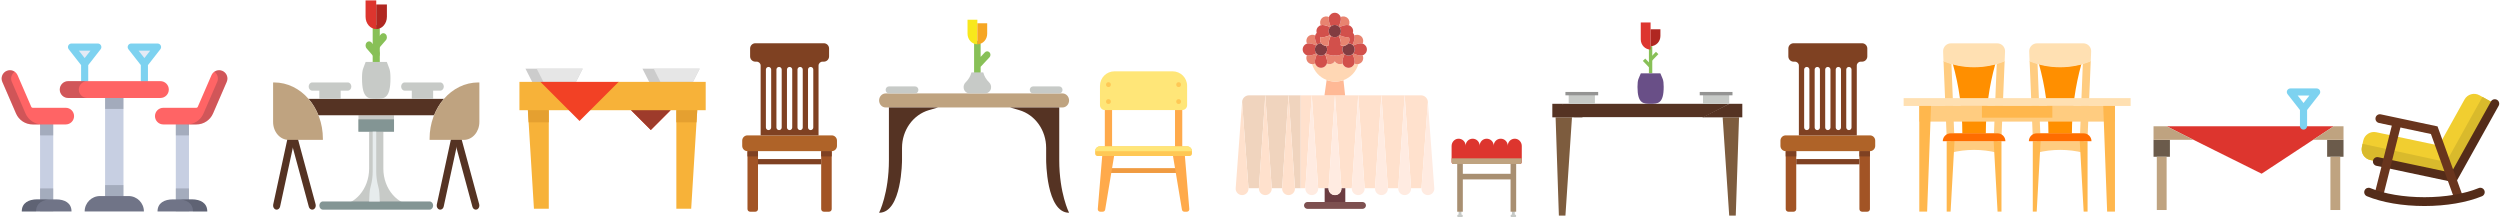 <?xml version="1.0" encoding="UTF-8"?>
<svg width="1484px" height="129px" viewBox="0 0 1484 129" version="1.1" xmlns="http://www.w3.org/2000/svg" xmlns:xlink="http://www.w3.org/1999/xlink">
    <!-- Generator: Sketch 41.2 (35397) - http://www.bohemiancoding.com/sketch -->
    <title>Group 12</title>
    <desc>Created with Sketch.</desc>
    <defs></defs>
    <g id="Page-1" stroke="none" stroke-width="1" fill="none" fill-rule="evenodd">
        <g id="Group-12">
            <g id="bar" transform="translate(0.965, 25.667)">
                <g id="Layer_1">
                    <rect id="Rectangle-path" fill="#C7CFE2" x="22.819" y="43.658" width="7.82" height="53.361"></rect>
                    <g id="Group" transform="translate(22.775, 43.455)" fill="#171D26" opacity="0.2">
                        <rect id="Rectangle-path" x="0.045" y="42.732" width="7.82" height="13.654"></rect>
                        <rect id="Rectangle-path" x="0.045" y="0.202" width="7.82" height="11.04"></rect>
                    </g>
                    <path d="M38.063,48.202 L18.432,48.202 C14.134,48.202 10.254,45.654 8.546,41.71 L0.408,22.915 C-0.676,20.41 0.475,17.502 2.979,16.417 C5.484,15.332 8.392,16.484 9.476,18.988 L17.615,37.784 C17.756,38.109 18.077,38.32 18.432,38.32 L38.062,38.32 C40.791,38.32 43.003,40.532 43.003,43.261 C43.003,45.99 40.791,48.202 38.063,48.202 Z" id="Shape" fill="#FF6465"></path>
                    <path d="M14.193,41.711 L6.055,22.915 C5.105,20.72 5.872,18.215 7.761,16.899 C6.404,15.957 4.607,15.712 2.979,16.418 C0.475,17.502 -0.676,20.411 0.408,22.915 L8.547,41.711 C10.254,45.654 14.135,48.203 18.432,48.203 L24.079,48.203 C19.782,48.202 15.901,45.654 14.193,41.711 Z" id="Shape" fill="#171D26" opacity="0.2"></path>
                    <g id="Group" transform="translate(41.361, 2.094)" fill="#E4EAF5">
                        <polygon id="Shape" points="15.731 0.181 7.93 10.155 0.128 0.181"></polygon>
                        <polygon id="Shape" points="35.579 0.181 43.38 10.155 51.181 0.181"></polygon>
                    </g>
                    <rect id="Rectangle-path" fill="#C7CFE2" x="103.393" y="43.658" width="7.82" height="53.361"></rect>
                    <g id="Group" transform="translate(103.141, 43.455)" fill="#171D26" opacity="0.2">
                        <rect id="Rectangle-path" x="0.251" y="42.732" width="7.82" height="13.654"></rect>
                        <rect id="Rectangle-path" x="0.251" y="0.202" width="7.82" height="11.04"></rect>
                    </g>
                    <path d="M95.969,48.202 L115.599,48.202 C119.897,48.202 123.777,45.654 125.485,41.71 L133.624,22.915 C134.708,20.41 133.557,17.502 131.053,16.417 C128.548,15.332 125.64,16.484 124.555,18.988 L116.417,37.784 C116.276,38.109 115.955,38.32 115.6,38.32 L95.97,38.32 C93.241,38.32 91.029,40.532 91.029,43.261 C91.028,45.99 93.24,48.202 95.969,48.202 Z" id="Shape" fill="#FF6465"></path>
                    <g id="Group" transform="translate(39.267, 0)" fill="#7DD2F0">
                        <path d="M17.825,0.158 L2.222,0.158 C1.413,0.158 0.674,0.62 0.319,1.348 C-0.036,2.076 0.055,2.942 0.554,3.58 L7.906,12.979 L7.906,22.498 C7.906,23.668 8.854,24.616 10.024,24.616 C11.193,24.616 12.141,23.668 12.141,22.498 L12.141,12.98 L19.493,3.58 C19.992,2.942 20.083,2.075 19.729,1.348 C19.374,0.62 18.635,0.158 17.825,0.158 Z M10.024,8.813 L6.567,4.393 L13.48,4.393 L10.024,8.813 Z" id="Shape"></path>
                        <path d="M55.179,1.348 C54.824,0.62 54.085,0.158 53.275,0.158 L37.673,0.158 C36.863,0.158 36.124,0.62 35.769,1.348 C35.414,2.076 35.506,2.942 36.005,3.58 L43.357,12.98 L43.357,22.498 C43.357,23.668 44.305,24.616 45.474,24.616 C46.644,24.616 47.592,23.668 47.592,22.498 L47.592,12.979 L54.943,3.58 C55.442,2.942 55.534,2.075 55.179,1.348 Z M45.474,8.813 L42.017,4.393 L48.931,4.393 L45.474,8.813 Z" id="Shape"></path>
                    </g>
                    <rect id="Rectangle-path" fill="#C7CFE2" x="61.416" y="27.496" width="10.915" height="67.348"></rect>
                    <rect id="Rectangle-path" fill="#171D26" opacity="0.2" x="61.416" y="27.496" width="10.915" height="11.492"></rect>
                    <path d="M94.245,22.498 L39.505,22.498 C36.745,22.498 34.507,24.736 34.507,27.496 C34.507,30.256 36.745,32.493 39.505,32.493 L94.245,32.493 C97.005,32.493 99.242,30.256 99.242,27.496 C99.242,24.736 97.005,22.498 94.245,22.498 Z" id="Shape" fill="#FF6465"></path>
                    <g id="Group" transform="translate(34.293, 22.251)" fill="#171D26" opacity="0.2">
                        <path d="M11.508,5.245 C11.508,2.485 13.746,0.247 16.505,0.247 L5.212,0.247 C2.452,0.247 0.214,2.484 0.214,5.245 C0.214,8.005 2.452,10.242 5.212,10.242 L16.505,10.242 C13.746,10.242 11.508,8.004 11.508,5.245 Z" id="Shape"></path>
                        <rect id="Rectangle-path" x="27.123" y="61.96" width="10.915" height="10.634"></rect>
                    </g>
                    <g id="Group" transform="translate(11.78, 92.67)" fill="#707487">
                        <path d="M89.9,0.011 L101.146,0.011 C106.192,0.011 110.284,2.126 110.284,7.173 L80.763,7.173 C80.762,2.126 84.853,0.011 89.9,0.011 Z" id="Shape"></path>
                        <path d="M20.572,0.011 L9.326,0.011 C4.28,0.011 0.188,2.126 0.188,7.173 L29.709,7.173 C29.709,2.126 25.618,0.011 20.572,0.011 Z" id="Shape"></path>
                    </g>
                    <g id="Group" transform="translate(11.78, 15.969)" fill="#171D26" opacity="0.2">
                        <path d="M17.796,76.713 L9.326,76.713 C4.279,76.713 0.188,78.827 0.188,83.874 L8.659,83.874 C8.659,78.827 12.75,76.713 17.796,76.713 Z" id="Shape"></path>
                        <path d="M108.058,25.742 L116.197,6.947 C117.147,4.752 116.38,2.247 114.49,0.931 C115.848,-0.012 117.644,-0.256 119.273,0.449 C121.777,1.533 122.928,4.442 121.843,6.947 L113.705,25.742 C111.997,29.686 108.117,32.234 103.819,32.234 L98.173,32.234 C102.47,32.234 106.351,29.686 108.058,25.742 Z" id="Shape"></path>
                        <path d="M92.675,76.713 L101.146,76.713 C106.192,76.713 110.283,78.827 110.283,83.874 L101.813,83.874 C101.813,78.827 97.722,76.713 92.675,76.713 Z" id="Shape"></path>
                    </g>
                    <path d="M75.321,90.705 L58.428,90.705 C53.382,90.705 49.29,94.796 49.29,99.843 L84.458,99.843 C84.459,94.796 80.368,90.705 75.321,90.705 Z" id="Shape" fill="#707487"></path>
                </g>
            </g>
            <g id="chair" transform="translate(440.577, 25.667)">
                <g id="Capa_1">
                    <g id="Group">
                        <path d="M56.25,57.812 C56.25,56.094 54.844,54.688 53.125,54.688 L3.125,54.688 C1.406,54.688 0,56.094 0,57.812 L0,60.938 C0,62.656 1.406,64.062 3.125,64.062 L53.125,64.062 C54.844,64.062 56.25,62.656 56.25,60.938 L56.25,57.812 Z" id="Shape" fill="#AF6328"></path>
                        <path d="M46.875,98.438 C46.875,99.297 47.578,100 48.438,100 L51.562,100 C52.422,100 53.125,99.297 53.125,98.438 L53.125,64.062 L46.875,64.062 L46.875,98.438 Z" id="Shape" fill="#A25425"></path>
                        <path d="M3.125,98.438 C3.125,99.297 3.828,100 4.688,100 L7.812,100 C8.672,100 9.375,99.297 9.375,98.438 L9.375,64.062 L3.125,64.062 L3.125,98.438 Z" id="Shape" fill="#A25425"></path>
                        <rect id="Rectangle-path" fill="#7F4122" x="46.875" y="64.062" width="6.25" height="3.125"></rect>
                        <rect id="Rectangle-path" fill="#7F4122" x="3.125" y="64.062" width="6.25" height="3.125"></rect>
                        <rect id="Rectangle-path" fill="#7F4122" x="9.375" y="68.75" width="37.5" height="3.125"></rect>
                        <path d="M48.438,0 L7.812,0 C6.087,0 4.688,1.399 4.688,3.125 L4.688,7.812 C4.688,9.538 6.087,10.938 7.812,10.938 L8.594,10.938 C9.888,10.938 10.938,11.987 10.938,13.281 L10.938,53.125 L10.938,54.688 L14.062,54.688 L17.188,54.688 L20.312,54.688 L23.438,54.688 L26.562,54.688 L29.688,54.688 L32.812,54.688 L35.938,54.688 L39.062,54.688 L42.188,54.688 L43.75,54.688 L45.312,54.688 L45.312,13.281 C45.312,11.987 46.362,10.938 47.656,10.938 L48.438,10.938 C50.163,10.938 51.562,9.538 51.562,7.812 L51.562,3.125 C51.562,1.399 50.163,0 48.438,0 Z M40.625,51.562 C39.762,51.562 39.062,50.863 39.062,50 L39.062,15.625 C39.062,14.762 39.762,14.062 40.625,14.062 C41.488,14.062 42.188,14.762 42.188,15.625 L42.188,50 C42.188,50.863 41.488,51.562 40.625,51.562 Z M34.375,51.562 C33.512,51.562 32.812,50.863 32.812,50 L32.812,15.625 C32.812,14.762 33.512,14.062 34.375,14.062 C35.238,14.062 35.938,14.762 35.938,15.625 L35.938,50 C35.938,50.863 35.238,51.562 34.375,51.562 Z M28.125,51.562 C27.262,51.562 26.562,50.863 26.562,50 L26.562,15.625 C26.562,14.762 27.262,14.062 28.125,14.062 C28.988,14.062 29.688,14.762 29.688,15.625 L29.688,50 C29.688,50.863 28.988,51.562 28.125,51.562 Z M21.875,51.562 C21.012,51.562 20.312,50.863 20.312,50 L20.312,15.625 C20.312,14.762 21.012,14.062 21.875,14.062 C22.738,14.062 23.438,14.762 23.438,15.625 L23.438,50 C23.438,50.863 22.738,51.562 21.875,51.562 Z M15.625,51.562 C14.762,51.562 14.062,50.863 14.062,50 L14.062,15.625 C14.062,14.762 14.762,14.062 15.625,14.062 C16.488,14.062 17.188,14.762 17.188,15.625 L17.188,50 C17.188,50.863 16.488,51.562 15.625,51.562 Z" id="Shape" fill="#7F4122"></path>
                    </g>
                </g>
            </g>
            <g id="chair" transform="translate(1056.875, 25.667)">
                <g id="Capa_1">
                    <g id="Group">
                        <path d="M56.25,57.812 C56.25,56.094 54.844,54.688 53.125,54.688 L3.125,54.688 C1.406,54.688 0,56.094 0,57.812 L0,60.938 C0,62.656 1.406,64.062 3.125,64.062 L53.125,64.062 C54.844,64.062 56.25,62.656 56.25,60.938 L56.25,57.812 Z" id="Shape" fill="#AF6328"></path>
                        <path d="M46.875,98.438 C46.875,99.297 47.578,100 48.438,100 L51.562,100 C52.422,100 53.125,99.297 53.125,98.438 L53.125,64.062 L46.875,64.062 L46.875,98.438 Z" id="Shape" fill="#A25425"></path>
                        <path d="M3.125,98.438 C3.125,99.297 3.828,100 4.688,100 L7.812,100 C8.672,100 9.375,99.297 9.375,98.438 L9.375,64.062 L3.125,64.062 L3.125,98.438 Z" id="Shape" fill="#A25425"></path>
                        <rect id="Rectangle-path" fill="#7F4122" x="46.875" y="64.062" width="6.25" height="3.125"></rect>
                        <rect id="Rectangle-path" fill="#7F4122" x="3.125" y="64.062" width="6.25" height="3.125"></rect>
                        <rect id="Rectangle-path" fill="#7F4122" x="9.375" y="68.75" width="37.5" height="3.125"></rect>
                        <path d="M48.438,0 L7.812,0 C6.087,0 4.688,1.399 4.688,3.125 L4.688,7.812 C4.688,9.538 6.087,10.938 7.812,10.938 L8.594,10.938 C9.888,10.938 10.938,11.987 10.938,13.281 L10.938,53.125 L10.938,54.688 L14.062,54.688 L17.188,54.688 L20.312,54.688 L23.438,54.688 L26.562,54.688 L29.688,54.688 L32.812,54.688 L35.938,54.688 L39.062,54.688 L42.188,54.688 L43.75,54.688 L45.312,54.688 L45.312,13.281 C45.312,11.987 46.362,10.938 47.656,10.938 L48.438,10.938 C50.163,10.938 51.562,9.538 51.562,7.812 L51.562,3.125 C51.562,1.399 50.163,0 48.438,0 Z M40.625,51.562 C39.762,51.562 39.062,50.863 39.062,50 L39.062,15.625 C39.062,14.762 39.762,14.062 40.625,14.062 C41.488,14.062 42.188,14.762 42.188,15.625 L42.188,50 C42.188,50.863 41.488,51.562 40.625,51.562 Z M34.375,51.562 C33.512,51.562 32.812,50.863 32.812,50 L32.812,15.625 C32.812,14.762 33.512,14.062 34.375,14.062 C35.238,14.062 35.938,14.762 35.938,15.625 L35.938,50 C35.938,50.863 35.238,51.562 34.375,51.562 Z M28.125,51.562 C27.262,51.562 26.562,50.863 26.562,50 L26.562,15.625 C26.562,14.762 27.262,14.062 28.125,14.062 C28.988,14.062 29.688,14.762 29.688,15.625 L29.688,50 C29.688,50.863 28.988,51.562 28.125,51.562 Z M21.875,51.562 C21.012,51.562 20.312,50.863 20.312,50 L20.312,15.625 C20.312,14.762 21.012,14.062 21.875,14.062 C22.738,14.062 23.438,14.762 23.438,15.625 L23.438,50 C23.438,50.863 22.738,51.562 21.875,51.562 Z M15.625,51.562 C14.762,51.562 14.062,50.863 14.062,50 L14.062,15.625 C14.062,14.762 14.762,14.062 15.625,14.062 C16.488,14.062 17.188,14.762 17.188,15.625 L17.188,50 C17.188,50.863 16.488,51.562 15.625,51.562 Z" id="Shape" fill="#7F4122"></path>
                    </g>
                </g>
            </g>
            <g id="elegant-1" transform="translate(1130, 25.667)">
                <g id="Layer_1">
                    <path d="M54.429,12.294 C46.168,14.499 37.461,14.499 29.203,12.294 C32.855,25.406 34.846,39.209 34.846,53.484 C34.846,54.263 34.799,55.032 34.787,55.808 L48.844,55.808 C48.83,55.032 48.784,54.263 48.784,53.484 C48.784,39.209 50.775,25.406 54.429,12.294 Z" id="Shape" fill="#FF8F00"></path>
                    <g id="Group" transform="translate(23.421, 10.263)" fill="#FFCC80">
                        <path d="M32.332,54.769 L32.332,47.867 L4.456,47.867 L4.456,54.769 C13.604,52.467 23.184,52.467 32.332,54.769 Z" id="Shape"></path>
                        <path d="M31.842,1.829 L30.197,43.221 L6.588,43.221 L4.946,1.827 C4.474,1.69 2.985,1.325 0.244,0.229 L2.132,45.544 L34.655,45.544 L36.544,0.231 C33.803,1.328 32.497,1.637 31.842,1.829 Z" id="Shape"></path>
                    </g>
                    <path d="M55.556,0.054 L28.074,0.054 C25.433,0.054 23.321,2.254 23.433,4.893 L23.653,10.78 C35.278,15.433 48.327,15.433 59.953,10.78 L60.197,4.893 C60.309,2.254 58.197,0.054 55.556,0.054 Z" id="Shape" fill="#FFE0B2"></path>
                    <g id="Group" transform="translate(25.526, 57.895)" fill="#FFB74D">
                        <polygon id="Shape" points="2.35 42.051 0.027 42.051 0.027 0.236 4.673 0.236"></polygon>
                        <polygon id="Shape" points="30.227 42.051 32.55 42.051 32.55 0.236 27.904 0.236"></polygon>
                    </g>
                    <path d="M23.231,58.131 C23.231,55.564 25.31,53.485 27.877,53.485 L55.753,53.485 C58.32,53.485 60.399,55.564 60.399,58.131 L23.231,58.131 L23.231,58.131 Z" id="Shape" fill="#FF6D00"></path>
                    <path d="M105.536,12.294 C97.275,14.499 88.568,14.499 80.31,12.294 C83.962,25.406 85.953,39.209 85.953,53.484 C85.953,54.263 85.906,55.032 85.894,55.808 L99.951,55.808 C99.937,55.032 99.891,54.263 99.891,53.484 C99.891,39.209 101.882,25.406 105.536,12.294 Z" id="Shape" fill="#FF8F00"></path>
                    <g id="Group" transform="translate(74.737, 10.263)" fill="#FFCC80">
                        <path d="M32.123,54.769 L32.123,47.867 L4.247,47.867 L4.247,54.769 C13.395,52.467 22.975,52.467 32.123,54.769 Z" id="Shape"></path>
                        <path d="M31.633,1.829 L29.988,43.221 L6.379,43.221 L4.737,1.827 C4.265,1.69 2.776,1.325 0.035,0.229 L1.924,45.544 L34.446,45.544 L36.335,0.231 C33.594,1.328 32.288,1.637 31.633,1.829 Z" id="Shape"></path>
                    </g>
                    <path d="M106.663,0.054 L79.181,0.054 C76.54,0.054 74.428,2.254 74.54,4.893 L74.761,10.78 C86.385,15.433 99.434,15.433 111.061,10.78 L111.307,4.893 C111.416,2.254 109.304,0.054 106.663,0.054 Z" id="Shape" fill="#FFE0B2"></path>
                    <g id="Group" transform="translate(76.579, 57.895)" fill="#FFB74D">
                        <polygon id="Shape" points="2.405 42.051 0.082 42.051 0.082 0.236 4.728 0.236"></polygon>
                        <polygon id="Shape" points="30.281 42.051 32.604 42.051 32.604 0.236 27.958 0.236"></polygon>
                    </g>
                    <path d="M74.338,58.131 C74.338,55.564 76.417,53.485 78.984,53.485 L106.86,53.485 C109.427,53.485 111.506,55.564 111.506,58.131 L74.338,58.131 L74.338,58.131 Z" id="Shape" fill="#FF6D00"></path>
                    <rect id="Rectangle-path" fill="#FFE0B2" x="0" y="32.577" width="134.737" height="4.646"></rect>
                    <rect id="Rectangle-path" fill="#FFCC80" x="9.292" y="37.223" width="116.152" height="9.292"></rect>
                    <g id="Group" transform="translate(9.211, 37.105)" fill="#FFB74D">
                        <rect id="Rectangle-path" x="37.251" y="0.118" width="41.815" height="6.969"></rect>
                        <polygon id="Shape" points="4.728 62.84 0.082 62.84 0.082 0.118 7.051 0.118"></polygon>
                        <polygon id="Shape" points="111.588 62.84 116.234 62.84 116.234 0.118 109.265 0.118"></polygon>
                    </g>
                </g>
            </g>
            <g id="restaurant" transform="translate(308.333, 40.667)">
                <g id="Layer_1">
                    <g id="Group">
                        <polygon id="Shape" fill="#CCCCCC" points="37.556 0.087 33.566 7.926 17.359 15.828 7.561 7.926 3.571 0.087"></polygon>
                        <polygon id="Shape" fill="#CCCCCC" points="107.001 0.087 103.01 7.926 89.742 12.088 77.006 7.926 73.015 0.087"></polygon>
                        <polygon id="Shape" fill="#E6E6E6" points="37.556 0.087 33.566 7.926 14.239 7.926 10.248 0.087"></polygon>
                        <polygon id="Shape" fill="#E6E6E6" points="107.001 0.087 103.01 7.926 83.683 7.926 79.693 0.087"></polygon>
                        <polyline id="Shape" fill="#F24125" points="66.247 24.75 77.989 36.492 89.73 24.75 66.247 24.75"></polyline>
                        <polyline id="Shape" fill="#9E3B2B" points="89.73 24.75 79.058 16.896 66.247 24.75 77.989 36.492 89.73 24.75"></polyline>
                        <polyline id="Shape" fill="#F7B239" points="93.146 24.75 93.146 83.241 101.958 83.241 105.112 31.962 105.556 24.75 99.891 19.567 93.146 24.75"></polyline>
                        <polyline id="Shape" fill="#F7B239" points="5.016 24.75 5.459 31.962 8.614 83.241 17.428 83.241 17.428 24.75 10.415 19.033 5.016 24.75"></polyline>
                        <polygon id="Shape" fill="#F7B239" points="103.01 7.926 77.006 7.926 58.625 7.926 28.844 12.356 12.449 7.926 0 7.926 0 24.75 5.016 24.75 29.274 24.75 76.931 24.75 89.73 24.75 93.146 24.75 105.556 24.75 110.572 24.75 110.572 7.926"></polygon>
                        <polyline id="Shape" fill="#E5A030" points="17.428 24.75 5.016 24.75 5.459 31.962 17.428 31.962 17.428 24.75"></polyline>
                        <polyline id="Shape" fill="#E5A030" points="105.556 24.75 93.146 24.75 93.146 31.962 105.112 31.962 105.556 24.75"></polyline>
                        <polygon id="Shape" fill="#F24125" points="12.449 7.926 29.274 24.75 35.673 31.15 42.073 24.75 58.9 7.926 33.566 7.926"></polygon>
                    </g>
                </g>
            </g>
            <g id="table-1" transform="translate(162, 0)">
                <g id="Capa_1">
                    <path d="M61.333,39.192 C60.168,39.192 59.222,38.103 59.222,36.756 L59.222,17.269 C59.222,15.922 60.168,14.833 61.333,14.833 C62.499,14.833 63.444,15.922 63.444,17.269 L63.444,36.756 C63.444,38.103 62.499,39.192 61.333,39.192 Z" id="Shape" fill="#88C057"></path>
                    <path d="M61.333,34.321 C60.793,34.321 60.252,34.082 59.841,33.607 L55.619,28.735 C54.793,27.783 54.793,26.243 55.619,25.291 C56.444,24.338 57.778,24.338 58.604,25.291 L62.826,30.162 C63.651,31.115 63.651,32.654 62.826,33.607 C62.414,34.084 61.874,34.321 61.333,34.321 Z" id="Shape" fill="#88C057"></path>
                    <path d="M61.333,29.449 C60.793,29.449 60.252,29.21 59.841,28.735 C59.015,27.783 59.015,26.243 59.841,25.291 L64.063,20.419 C64.888,19.466 66.223,19.466 67.048,20.419 C67.874,21.371 67.874,22.911 67.048,23.863 L62.826,28.735 C62.414,29.212 61.874,29.449 61.333,29.449 Z" id="Shape" fill="#88C057"></path>
                    <path d="M120.444,124.449 C119.545,124.449 118.713,123.784 118.43,122.739 L107.875,83.764 C107.527,82.483 108.147,81.114 109.26,80.715 C110.368,80.31 111.557,81.026 111.905,82.313 L122.461,121.287 C122.809,122.568 122.188,123.937 121.076,124.337 C120.865,124.415 120.653,124.449 120.444,124.449 Z" id="Shape" fill="#553323"></path>
                    <path d="M99.335,124.449 C99.164,124.449 98.993,124.424 98.82,124.376 C97.689,124.049 97.003,122.727 97.283,121.423 L105.728,82.449 C106.013,81.143 107.163,80.354 108.289,80.676 C109.42,81.002 110.106,82.325 109.826,83.628 L101.381,122.602 C101.143,123.713 100.281,124.449 99.335,124.449 Z" id="Shape" fill="#553323"></path>
                    <path d="M23.333,124.449 C22.434,124.449 21.602,123.784 21.319,122.739 L10.764,83.764 C10.415,82.483 11.036,81.114 12.149,80.715 C13.257,80.31 14.446,81.026 14.794,82.313 L25.349,121.287 C25.698,122.568 25.077,123.937 23.965,124.337 C23.753,124.415 23.542,124.449 23.333,124.449 Z" id="Shape" fill="#553323"></path>
                    <path d="M2.224,124.449 C2.053,124.449 1.882,124.424 1.709,124.376 C0.578,124.049 -0.108,122.727 0.172,121.423 L8.617,82.449 C8.9,81.143 10.048,80.354 11.178,80.676 C12.309,81.002 12.995,82.325 12.714,83.628 L4.27,122.602 C4.031,123.713 3.17,124.449 2.224,124.449 Z" id="Shape" fill="#553323"></path>
                    <path d="M38.111,122.013 L84.556,122.013 C74.061,122.013 65.556,112.199 65.556,100.09 L65.556,78.167 L71.889,78.167 L71.889,68.423 L50.778,68.423 L50.778,78.167 L57.111,78.167 L57.111,100.09 C57.111,112.199 48.605,122.013 38.111,122.013 Z" id="Shape" fill="#C7CAC7"></path>
                    <path d="M101.535,58.679 L21.134,58.679 C23.566,61.473 25.548,64.779 27,68.423 L95.666,68.423 C97.121,64.779 99.101,61.476 101.535,58.679 Z" id="Shape" fill="#553323"></path>
                    <rect id="Rectangle-path" fill="#C7CAC7" x="27.556" y="51.372" width="12.667" height="7.308"></rect>
                    <path d="M44.444,53.808 L23.333,53.808 C22.168,53.808 21.222,52.719 21.222,51.372 C21.222,50.025 22.168,48.936 23.333,48.936 L44.444,48.936 C45.61,48.936 46.556,50.025 46.556,51.372 C46.556,52.719 45.61,53.808 44.444,53.808 Z" id="Shape" fill="#C7CAC7"></path>
                    <rect id="Rectangle-path" fill="#C7CAC7" x="82.444" y="51.372" width="12.667" height="7.308"></rect>
                    <path d="M99.333,53.808 L78.222,53.808 C77.057,53.808 76.111,52.719 76.111,51.372 C76.111,50.025 77.057,48.936 78.222,48.936 L99.333,48.936 C100.499,48.936 101.444,50.025 101.444,51.372 C101.444,52.719 100.499,53.808 99.333,53.808 Z" id="Shape" fill="#C7CAC7"></path>
                    <path d="M55.053,36.756 C53.712,40.637 52.889,40.878 52.889,46.5 C52.889,58.606 56.67,58.679 61.333,58.679 C65.997,58.679 69.778,58.606 69.778,46.5 C69.778,40.878 68.954,40.637 67.614,36.756 L55.053,36.756 Z" id="Shape" fill="#C7CAC7"></path>
                    <path d="M61.333,0.218 L55,0.218 L55,9.962 C55,13.981 57.85,17.269 61.333,17.269 L61.333,0.218 Z" id="Shape" fill="#DD352E"></path>
                    <path d="M61.333,2.654 L67.667,2.654 L67.667,9.962 C67.667,13.981 64.817,17.269 61.333,17.269 L61.333,2.654 Z" id="Shape" fill="#B02721"></path>
                    <path d="M29.667,83.038 L9.328,83.038 C4.238,83.038 0.111,78.279 0.111,72.406 L0.111,48.936 L0.69,48.936 C16.694,48.936 29.667,63.907 29.667,82.371 L29.667,83.038 Z" id="Shape" fill="#BFA380"></path>
                    <path d="M93,83.038 L113.338,83.038 C118.428,83.038 122.556,78.276 122.556,72.403 L122.556,48.936 L121.977,48.936 C105.975,48.936 93,63.907 93,82.371 L93,83.038 Z" id="Shape" fill="#BFA380"></path>
                    <path d="M93,124.449 L29.667,124.449 C28.501,124.449 27.556,123.36 27.556,122.013 C27.556,120.666 28.501,119.577 29.667,119.577 L93,119.577 C94.165,119.577 95.111,120.666 95.111,122.013 C95.111,123.36 94.165,124.449 93,124.449 Z" id="Shape" fill="#839594"></path>
                    <rect id="Rectangle-path" fill="#839594" x="50.778" y="70.859" width="21.111" height="7.308"></rect>
                    <path d="M63.444,119.577 L57.111,119.577 L57.348,114.671 C57.417,113.231 57.711,111.828 58.084,110.452 C58.838,107.69 59.222,104.806 59.222,101.902 L59.222,78.167 L61.333,78.167 L61.333,101.902 C61.333,104.806 61.718,107.69 62.469,110.454 C62.843,111.831 63.136,113.234 63.206,114.673 L63.444,119.577 Z" id="Shape" fill="#E7ECED"></path>
                </g>
            </g>
            <g id="table-2" transform="translate(1278.333, 74.333)">
                <g id="Capa_1">
                    <rect id="Rectangle-path" fill="#6B5B4B" x="0" y="8.661" width="9.722" height="10.057"></rect>
                    <rect id="Rectangle-path" fill="#6B5B4B" x="103.056" y="8.661" width="9.722" height="10.057"></rect>
                    <rect id="Rectangle-path" fill="#BFA380" x="1.944" y="18.718" width="5.833" height="31.609"></rect>
                    <rect id="Rectangle-path" fill="#BFA380" x="105" y="18.718" width="5.833" height="31.609"></rect>
                    <path d="M7.778,0.615 C7.778,0.782 64.167,28.776 64.167,28.776 L106.944,0.615 L7.778,0.615 Z" id="Shape" fill="#DD352E"></path>
                    <g id="Group" transform="translate(0, 0.609)" fill="#BFA380">
                        <polygon id="Shape" points="106.944 0.006 94.722 8.052 112.778 8.052 112.778 0.006"></polygon>
                        <path d="M7.778,0.006 L0,0.006 L0,8.052 L23.74,8.052 C14.727,3.552 7.778,0.064 7.778,0.006 Z" id="Shape"></path>
                    </g>
                </g>
            </g>
            <path d="M1377.078,53.681 C1376.723,52.953 1375.984,52.491 1375.174,52.491 L1359.571,52.491 C1358.762,52.491 1358.023,52.953 1357.668,53.681 C1357.313,54.409 1357.404,55.275 1357.904,55.913 L1365.255,65.313 L1365.255,74.832 C1365.255,76.001 1366.203,76.949 1367.373,76.949 C1368.543,76.949 1369.49,76.001 1369.49,74.832 L1369.49,65.313 L1376.842,55.913 C1377.341,55.275 1377.432,54.409 1377.078,53.681 Z M1367.373,61.146 L1363.916,56.726 L1370.829,56.726 L1367.373,61.146 Z" id="Shape" fill="#7DD2F0"></path>
            <g id="table-3" transform="translate(521.827, 11.667)">
                <g id="Capa_1">
                    <path d="M108.889,52.125 L3.889,52.125 C1.75,52.125 0,50.25 0,47.958 L0,47.958 C0,45.667 1.75,43.792 3.889,43.792 L108.889,43.792 C111.028,43.792 112.778,45.667 112.778,47.958 L112.778,47.958 C112.778,50.25 111.028,52.125 108.889,52.125 Z" id="Shape" fill="#BFA380"></path>
                    <path d="M21.389,43.792 L5.833,43.792 C4.76,43.792 3.889,42.86 3.889,41.708 C3.889,40.556 4.76,39.625 5.833,39.625 L21.389,39.625 C22.462,39.625 23.333,40.556 23.333,41.708 C23.333,42.86 22.462,43.792 21.389,43.792 Z" id="Shape" fill="#C7CAC7"></path>
                    <path d="M106.944,43.792 L91.389,43.792 C90.316,43.792 89.444,42.86 89.444,41.708 C89.444,40.556 90.316,39.625 91.389,39.625 L106.944,39.625 C108.018,39.625 108.889,40.556 108.889,41.708 C108.889,42.86 108.018,43.792 106.944,43.792 Z" id="Shape" fill="#C7CAC7"></path>
                    <path d="M65.541,19.402 C64.781,18.587 63.552,18.587 62.792,19.402 L60.278,22.096 L60.278,14.625 C60.278,13.473 59.407,12.542 58.333,12.542 C57.26,12.542 56.389,13.473 56.389,14.625 L56.389,31.292 C56.389,32.444 57.26,33.375 58.333,33.375 C59.407,33.375 60.278,32.444 60.278,31.292 L60.278,27.988 L65.541,22.348 C66.302,21.533 66.302,20.217 65.541,19.402 Z" id="Shape" fill="#88C057"></path>
                    <path d="M5.833,52.125 L5.833,83.375 C5.833,103.167 0,114.625 0,114.625 C13.611,114.625 13.611,83.375 13.611,83.375 L13.611,76.112 C13.611,65.64 20.154,56.462 29.583,53.706 L35,52.125 L5.833,52.125 Z" id="Shape" fill="#553323"></path>
                    <path d="M106.944,52.125 L106.944,83.375 C106.944,103.167 112.778,114.625 112.778,114.625 C99.167,114.625 99.167,83.375 99.167,83.375 L99.167,76.112 C99.167,65.64 92.624,56.462 83.195,53.706 L77.778,52.125 L106.944,52.125 Z" id="Shape" fill="#553323"></path>
                    <path d="M58.333,0.042 L52.5,0.042 L52.5,8.375 C52.5,11.812 55.125,14.625 58.333,14.625 L58.333,0.042 Z" id="Shape" fill="#F8E81C"></path>
                    <path d="M58.333,2.125 L64.167,2.125 L64.167,8.375 C64.167,11.812 61.542,14.625 58.333,14.625 L58.333,2.125 Z" id="Shape" fill="#F6A623"></path>
                    <path d="M61.833,31.292 L61.833,31.292 L54.833,31.292 L54.833,31.292 C54.283,33.646 52.957,35.644 51.294,37.292 C50.445,38.135 49.982,39.421 50.237,40.798 C50.565,42.577 52.127,43.792 53.82,43.792 L62.846,43.792 C64.54,43.792 66.099,42.577 66.43,40.798 C66.685,39.421 66.224,38.135 65.372,37.292 C63.71,35.644 62.384,33.646 61.833,31.292 Z" id="Shape" fill="#C7CAC7"></path>
                </g>
            </g>
            <g id="table-4" transform="translate(733.494, 7.333)">
                <g id="Capa_1">
                    <g id="Group">
                        <polygon id="Shape" fill="#FFE1CD" points="38.528 49.256 38.528 104.398 41.368 104.398 45.171 49.256"></polygon>
                        <path d="M6.541,49.634 C6.713,49.516 6.888,49.411 7.07,49.339 C6.888,49.412 6.713,49.516 6.541,49.634 Z" id="Shape" fill="#FFE1CD"></path>
                        <path d="M7.07,49.418 C7.336,49.312 7.611,49.256 7.893,49.256 C7.611,49.256 7.336,49.312 7.07,49.418 Z" id="Shape" fill="#FFE1CD"></path>
                        <path d="M3.943,52.552 C3.988,52.384 4.035,52.216 4.091,52.052 C4.035,52.216 3.988,52.384 3.943,52.552 Z" id="Shape" fill="#FFE1CD"></path>
                        <polygon id="Shape" fill="#FFE1CD" points="58.956 49.256 52.708 49.256 45.171 49.256 48.973 104.398 52.824 104.398 55.154 104.398"></polygon>
                        <polygon id="Shape" fill="#FFE1CD" points="72.743 49.256 76.545 104.398 82.726 104.398 86.528 49.256"></polygon>
                        <polygon id="Shape" fill="#FFE1CD" points="86.528 49.256 90.331 104.398 96.511 104.398 100.314 49.256"></polygon>
                        <polygon id="Shape" fill="#FFE1CD" points="64.962 49.256 58.956 49.256 62.76 104.398 65.078 104.398 68.94 104.398 72.743 49.256"></polygon>
                        <path d="M114.093,53.34 C114.093,51.084 112.264,49.256 110.008,49.256 L100.314,49.256 L104.117,104.398 L110.298,104.398 L114.093,53.441 L114.093,53.34 L114.093,53.34 Z" id="Shape" fill="#FFE1CD"></path>
                        <path d="M42.612,112.567 C41.484,112.567 40.57,113.481 40.57,114.609 C40.57,115.737 41.484,116.652 42.612,116.652 L75.289,116.652 C76.417,116.652 77.331,115.737 77.331,114.609 C77.331,113.481 76.417,112.567 75.289,112.567 L65.078,112.567 L52.824,112.567 L42.612,112.567 Z" id="Shape" fill="#7D5050"></path>
                        <path d="M62.76,104.407 C62.912,106.611 61.165,108.482 58.956,108.482 C56.748,108.482 55.001,106.611 55.153,104.407 L55.154,104.398 L52.824,104.398 L52.824,112.567 L65.078,112.567 L65.078,104.398 L62.76,104.398 L62.76,104.407 Z" id="Shape" fill="#6B3C41"></path>
                        <path d="M41.368,104.398 L41.367,104.407 C41.215,106.611 42.962,108.482 45.17,108.482 L45.17,108.482 C47.379,108.482 49.126,106.611 48.974,104.407 L48.973,104.398 L45.17,49.256 L41.368,104.398 Z" id="Shape" fill="#FFEBE1"></path>
                        <path d="M55.153,104.407 C55.001,106.611 56.748,108.482 58.956,108.482 C61.165,108.482 62.912,106.611 62.76,104.407 L62.759,104.398 L58.956,49.256 L55.153,104.398 L55.153,104.407 Z" id="Shape" fill="#FFEBE1"></path>
                        <path d="M82.726,104.398 L82.725,104.407 C82.573,106.611 84.32,108.482 86.528,108.482 C88.737,108.482 90.484,106.611 90.332,104.407 L90.331,104.398 L86.528,49.256 L82.726,104.398 Z" id="Shape" fill="#FFEBE1"></path>
                        <path d="M68.94,104.398 L68.939,104.407 C68.787,106.611 70.534,108.482 72.742,108.482 C74.951,108.482 76.698,106.611 76.546,104.407 L76.545,104.398 L72.742,49.256 L68.94,104.398 Z" id="Shape" fill="#FFEBE1"></path>
                        <path d="M96.511,104.398 L96.511,104.407 C96.359,106.611 98.105,108.482 100.314,108.482 L100.314,108.482 C102.523,108.482 104.27,106.611 104.118,104.407 L104.117,104.398 L100.314,49.256 L96.511,104.398 Z" id="Shape" fill="#FFEBE1"></path>
                        <path d="M117.904,104.407 L114.1,53.34 L114.093,53.441 L110.297,104.398 L110.297,104.407 C110.145,106.611 111.892,108.482 114.1,108.482 L114.1,108.482 C116.309,108.482 118.056,106.611 117.904,104.407 Z" id="Shape" fill="#FFEBE1"></path>
                        <path d="M7.893,49.256 C7.611,49.256 7.336,49.284 7.07,49.339 C6.888,49.376 6.713,49.429 6.541,49.489 C5.353,49.907 4.417,50.855 4.019,52.052 C3.99,52.138 3.966,52.227 3.943,52.315 C3.858,52.643 3.808,52.986 3.808,53.34 L3.808,53.4 L3.813,53.34 L7.616,104.398 L13.796,104.398 L17.599,49.255 L7.893,49.255 L7.893,49.256 Z" id="Shape" fill="#F0D4BE"></path>
                        <polygon id="Shape" fill="#F0D4BE" points="17.599 49.256 21.402 104.398 27.582 104.398 31.385 49.256"></polygon>
                        <polygon id="Shape" fill="#F0D4BE" points="31.385 49.256 35.188 104.398 38.528 104.398 38.528 49.256"></polygon>
                        <path d="M27.582,104.398 L27.581,104.407 C27.429,106.611 29.176,108.482 31.385,108.482 L31.385,108.482 C33.594,108.482 35.34,106.611 35.188,104.407 L35.187,104.398 L31.384,49.256 L27.582,104.398 Z" id="Shape" fill="#FFE1CD"></path>
                        <path d="M13.796,104.398 L13.795,104.407 C13.643,106.611 15.39,108.482 17.599,108.482 L17.599,108.482 C19.808,108.482 21.554,106.611 21.402,104.407 L21.401,104.398 L17.598,49.256 L13.796,104.398 Z" id="Shape" fill="#FFE1CD"></path>
                        <path d="M3.808,53.401 L0.009,104.407 C-0.143,106.611 1.604,108.482 3.813,108.482 C6.021,108.482 7.768,106.611 7.616,104.407 L7.615,104.398 L3.813,53.34 L3.808,53.401 Z" id="Shape" fill="#FFE1CD"></path>
                        <path d="M64.962,49.256 L63.98,40.231 C62.457,40.784 60.814,41.086 59.099,41.086 C57.3,41.086 55.58,40.751 53.994,40.144 L52.708,49.256 L58.956,49.256 L64.962,49.256 Z" id="Shape" fill="#FFB996"></path>
                        <path d="M63.98,40.231 C68.276,38.671 71.608,35.109 72.857,30.673 C72.059,30.842 71.215,30.74 70.472,30.366 C70.013,31.844 68.634,32.917 67.004,32.917 C65.371,32.917 63.991,31.839 63.534,30.355 C62.172,31.044 60.468,30.821 59.33,29.683 C59.137,29.491 58.974,29.281 58.833,29.061 C58.692,29.284 58.527,29.496 58.332,29.691 C57.196,30.828 55.495,31.051 54.133,30.366 C53.674,31.844 52.295,32.917 50.666,32.917 C49.033,32.917 47.652,31.839 47.195,30.355 C46.621,30.645 45.987,30.771 45.359,30.737 C46.601,35.065 49.828,38.551 53.994,40.144 C55.58,40.751 57.3,41.087 59.099,41.087 C60.814,41.086 62.457,40.784 63.98,40.231 Z" id="Shape" fill="#FFD7B4"></path>
                        <path d="M47.885,19.692 C48.021,19.53 48.171,19.38 48.333,19.244 C47.54,17.78 47.035,15.88 47.035,14.764 C47.035,14.385 47.093,14.021 47.2,13.678 C45.842,13.001 44.148,13.226 43.016,14.359 C41.88,15.494 41.656,17.193 42.339,18.554 C42.676,18.45 43.034,18.394 43.404,18.394 C44.521,18.394 46.421,18.899 47.885,19.692 Z" id="Shape" fill="#E88470"></path>
                        <path d="M47.196,30.355 C47.092,30.017 47.035,29.659 47.035,29.286 C47.035,28.17 47.54,26.27 48.333,24.805 C48.171,24.669 48.021,24.519 47.885,24.358 C46.421,25.151 44.521,25.656 43.404,25.656 C43.025,25.656 42.659,25.597 42.315,25.489 C41.633,26.849 41.857,28.548 42.992,29.683 C43.65,30.342 44.498,30.69 45.36,30.737 C45.987,30.771 46.621,30.645 47.196,30.355 Z" id="Shape" fill="#E88470"></path>
                        <path d="M52.999,24.805 C52.368,25.335 51.554,25.656 50.666,25.656 C49.777,25.656 48.964,25.336 48.333,24.805 C47.539,26.27 47.035,28.17 47.035,29.286 C47.035,29.659 47.091,30.017 47.195,30.355 C47.652,31.839 49.033,32.917 50.666,32.917 C52.295,32.917 53.674,31.844 54.133,30.366 C54.239,30.025 54.296,29.662 54.296,29.286 C54.297,28.17 53.792,26.27 52.999,24.805 Z" id="Shape" fill="#D2504B"></path>
                        <path d="M48.333,19.244 C48.964,18.714 49.777,18.394 50.666,18.394 C50.721,18.394 50.774,18.4 50.829,18.402 C49.991,17.291 49.876,15.81 50.484,14.597 C50.828,14.705 51.194,14.763 51.574,14.763 C52.69,14.763 54.59,14.259 56.055,13.465 C55.525,12.834 55.205,12.021 55.205,11.133 C55.205,10.244 55.525,9.431 56.055,8.8 C54.59,8.006 52.69,7.502 51.574,7.502 C51.203,7.502 50.845,7.558 50.508,7.661 C49.023,8.116 47.943,9.498 47.943,11.133 C47.943,11.502 47.999,11.858 48.101,12.194 C47.691,12.603 47.378,13.111 47.201,13.678 C47.094,14.02 47.035,14.385 47.035,14.763 C47.035,15.88 47.54,17.78 48.333,19.244 Z" id="Shape" fill="#D2504B"></path>
                        <path d="M47.885,24.358 C47.355,23.726 47.035,22.913 47.035,22.025 C47.035,21.136 47.355,20.323 47.885,19.692 C46.421,18.899 44.521,18.394 43.404,18.394 C43.034,18.394 42.676,18.45 42.339,18.554 C40.854,19.009 39.774,20.39 39.774,22.025 C39.774,23.65 40.842,25.026 42.315,25.489 C42.659,25.597 43.025,25.655 43.404,25.655 C44.521,25.656 46.421,25.151 47.885,24.358 Z" id="Shape" fill="#D2504B"></path>
                        <path d="M50.666,25.656 C51.555,25.656 52.368,25.336 52.999,24.805 C53.161,24.669 53.311,24.519 53.447,24.358 C53.977,23.726 54.297,22.913 54.297,22.025 C54.297,21.206 54.023,20.454 53.566,19.847 C52.691,19.808 51.829,19.459 51.161,18.791 C51.038,18.668 50.93,18.537 50.829,18.402 C50.775,18.4 50.721,18.394 50.666,18.394 C49.778,18.394 48.965,18.714 48.333,19.244 C48.171,19.38 48.022,19.53 47.886,19.692 C47.356,20.323 47.036,21.136 47.036,22.025 C47.036,22.913 47.356,23.726 47.886,24.358 C48.022,24.52 48.172,24.669 48.333,24.805 C48.964,25.335 49.777,25.656 50.666,25.656 Z" id="Shape" fill="#823C41"></path>
                        <path d="M69.337,19.244 C69.499,19.38 69.649,19.53 69.785,19.692 C71.249,18.899 73.149,18.394 74.266,18.394 C74.64,18.394 75.002,18.451 75.341,18.556 C76.021,17.196 75.797,15.5 74.663,14.366 C73.529,13.232 71.833,13.008 70.473,13.688 C70.578,14.028 70.635,14.389 70.635,14.763 C70.635,15.88 70.13,17.78 69.337,19.244 Z" id="Shape" fill="#E88470"></path>
                        <path d="M69.785,24.358 C69.649,24.52 69.499,24.669 69.337,24.805 C70.131,26.27 70.635,28.17 70.635,29.286 C70.635,29.662 70.578,30.025 70.472,30.366 C71.215,30.74 72.059,30.842 72.858,30.673 C73.522,30.533 74.155,30.207 74.671,29.691 C75.807,28.555 76.031,26.854 75.345,25.493 C75.004,25.599 74.642,25.656 74.266,25.656 C73.149,25.656 71.249,25.151 69.785,24.358 Z" id="Shape" fill="#E88470"></path>
                        <path d="M64.672,24.805 C64.51,24.669 64.36,24.519 64.224,24.358 C62.76,25.151 60.86,25.656 59.743,25.656 C59.363,25.656 58.997,25.597 58.653,25.489 C58.637,25.522 58.622,25.556 58.606,25.59 C58.386,25.632 58.16,25.656 57.927,25.656 C56.811,25.656 54.911,25.151 53.446,24.358 C53.31,24.52 53.16,24.67 52.999,24.806 C53.792,26.27 54.297,28.17 54.297,29.287 C54.297,29.662 54.24,30.025 54.134,30.366 C55.495,31.051 57.196,30.828 58.332,29.692 C58.527,29.497 58.692,29.284 58.834,29.061 C58.974,29.282 59.138,29.491 59.33,29.683 C60.468,30.821 62.172,31.044 63.534,30.356 C63.43,30.018 63.374,29.659 63.374,29.287 C63.373,28.17 63.878,26.27 64.672,24.805 Z" id="Shape" fill="#E88470"></path>
                        <path d="M69.337,24.805 C68.706,25.335 67.893,25.656 67.004,25.656 C66.116,25.656 65.302,25.336 64.671,24.805 C63.878,26.27 63.373,28.17 63.373,29.286 C63.373,29.659 63.43,30.017 63.534,30.355 C63.99,31.839 65.371,32.917 67.004,32.917 C68.633,32.917 70.012,31.844 70.472,30.366 C70.578,30.025 70.635,29.662 70.635,29.286 C70.635,28.17 70.13,26.27 69.337,24.805 Z" id="Shape" fill="#D2504B"></path>
                        <path d="M63.373,22.025 C63.373,21.21 63.645,20.46 64.099,19.854 C63.484,19.882 62.865,19.756 62.303,19.473 C62.408,19.132 62.466,18.77 62.466,18.394 C62.466,17.277 61.961,15.377 61.168,13.913 C60.536,14.443 59.723,14.763 58.835,14.763 C57.946,14.763 57.133,14.443 56.502,13.913 C55.708,15.377 55.204,17.277 55.204,18.394 C55.204,18.766 55.26,19.125 55.364,19.463 C54.801,19.747 54.181,19.874 53.565,19.846 C54.022,20.454 54.296,21.206 54.296,22.024 C54.296,22.913 53.976,23.726 53.446,24.357 C54.91,25.151 56.81,25.655 57.927,25.655 C58.159,25.655 58.386,25.631 58.606,25.59 C58.622,25.556 58.636,25.522 58.653,25.488 C58.997,25.596 59.363,25.655 59.743,25.655 C60.859,25.655 62.759,25.15 64.224,24.357 C63.694,23.726 63.373,22.913 63.373,22.025 Z" id="Shape" fill="#D2504B"></path>
                        <path d="M69.785,19.692 C70.315,20.323 70.635,21.136 70.635,22.025 C70.635,22.913 70.315,23.726 69.785,24.358 C71.249,25.151 73.149,25.656 74.266,25.656 C74.642,25.656 75.004,25.599 75.345,25.493 C76.824,25.033 77.897,23.654 77.897,22.025 C77.897,20.394 76.822,19.015 75.342,18.556 C75.002,18.451 74.641,18.394 74.266,18.394 C73.149,18.394 71.249,18.899 69.785,19.692 Z" id="Shape" fill="#D2504B"></path>
                        <path d="M66.502,18.799 C65.834,19.466 64.972,19.815 64.099,19.855 C63.645,20.46 63.374,21.21 63.374,22.025 C63.374,22.914 63.694,23.727 64.224,24.358 C64.36,24.52 64.51,24.67 64.672,24.806 C65.303,25.336 66.116,25.656 67.004,25.656 C67.893,25.656 68.706,25.336 69.337,24.806 C69.499,24.67 69.649,24.52 69.785,24.358 C70.315,23.727 70.635,22.914 70.635,22.025 C70.635,21.136 70.315,20.323 69.785,19.692 C69.649,19.53 69.499,19.381 69.337,19.245 C68.706,18.715 67.893,18.395 67.004,18.395 C66.949,18.395 66.895,18.4 66.84,18.403 C66.736,18.54 66.627,18.674 66.502,18.799 Z" id="Shape" fill="#823C41"></path>
                        <path d="M56.055,8.8 C56.191,8.638 56.341,8.488 56.502,8.352 C55.709,6.888 55.204,4.988 55.204,3.871 C55.204,3.493 55.262,3.128 55.37,2.785 C54.011,2.108 52.317,2.333 51.185,3.466 C50.049,4.601 49.826,6.301 50.508,7.661 C50.845,7.558 51.203,7.502 51.574,7.502 C52.69,7.502 54.59,8.007 56.055,8.8 Z" id="Shape" fill="#E88470"></path>
                        <path d="M61.168,8.352 C61.33,8.488 61.48,8.638 61.616,8.8 C63.08,8.006 64.98,7.502 66.097,7.502 C66.471,7.502 66.832,7.559 67.172,7.664 C67.852,6.304 67.627,4.608 66.494,3.474 C65.36,2.34 63.663,2.116 62.304,2.795 C62.409,3.135 62.466,3.496 62.466,3.871 C62.466,4.988 61.961,6.888 61.168,8.352 Z" id="Shape" fill="#E88470"></path>
                        <path d="M61.168,13.913 C61.961,15.378 62.466,17.277 62.466,18.394 C62.466,18.77 62.409,19.132 62.303,19.473 C62.865,19.756 63.484,19.882 64.099,19.855 C64.972,19.815 65.834,19.466 66.502,18.799 C66.627,18.674 66.737,18.54 66.84,18.402 C67.673,17.29 67.786,15.812 67.176,14.6 C66.835,14.706 66.472,14.763 66.097,14.763 C64.98,14.763 63.08,14.259 61.616,13.465 C61.48,13.627 61.33,13.777 61.168,13.913 Z" id="Shape" fill="#E88470"></path>
                        <path d="M51.161,18.791 C51.828,19.459 52.691,19.808 53.566,19.847 C54.181,19.874 54.802,19.748 55.365,19.463 C55.261,19.125 55.204,18.766 55.204,18.394 C55.204,17.277 55.709,15.378 56.502,13.913 C56.34,13.777 56.19,13.627 56.054,13.465 C54.59,14.259 52.69,14.764 51.573,14.764 C51.194,14.764 50.828,14.705 50.484,14.597 C49.875,15.81 49.991,17.291 50.828,18.403 C50.93,18.537 51.038,18.668 51.161,18.791 Z" id="Shape" fill="#E88470"></path>
                        <path d="M56.502,8.352 C57.133,7.822 57.947,7.502 58.835,7.502 C59.724,7.502 60.537,7.822 61.168,8.352 C61.961,6.888 62.466,4.988 62.466,3.871 C62.466,3.496 62.409,3.135 62.304,2.795 C61.846,1.315 60.466,0.24 58.835,0.24 C57.209,0.24 55.832,1.31 55.37,2.785 C55.263,3.128 55.205,3.493 55.205,3.871 C55.204,4.988 55.709,6.888 56.502,8.352 Z" id="Shape" fill="#D2504B"></path>
                        <path d="M61.616,8.8 C62.146,9.431 62.466,10.244 62.466,11.133 C62.466,12.021 62.146,12.834 61.616,13.465 C63.08,14.259 64.98,14.763 66.097,14.763 C66.473,14.763 66.835,14.706 67.176,14.6 C67.786,15.812 67.673,17.29 66.84,18.402 C66.895,18.4 66.949,18.394 67.005,18.394 C67.893,18.394 68.706,18.714 69.338,19.244 C70.131,17.78 70.636,15.88 70.636,14.764 C70.636,14.389 70.579,14.028 70.474,13.688 C70.297,13.117 69.983,12.606 69.57,12.194 C69.672,11.858 69.728,11.502 69.728,11.133 C69.728,9.502 68.653,8.123 67.173,7.664 C66.833,7.559 66.472,7.502 66.097,7.502 C64.98,7.502 63.08,8.007 61.616,8.8 Z" id="Shape" fill="#D2504B"></path>
                        <path d="M56.502,13.913 C57.133,14.443 57.947,14.763 58.835,14.763 C59.724,14.763 60.537,14.443 61.168,13.913 C61.33,13.777 61.48,13.627 61.616,13.465 C62.146,12.834 62.466,12.021 62.466,11.133 C62.466,10.244 62.146,9.431 61.616,8.8 C61.48,8.638 61.33,8.488 61.168,8.352 C60.537,7.822 59.724,7.502 58.835,7.502 C57.947,7.502 57.133,7.822 56.502,8.352 C56.34,8.488 56.191,8.638 56.055,8.8 C55.525,9.431 55.205,10.244 55.205,11.133 C55.205,12.022 55.525,12.835 56.055,13.465 C56.191,13.627 56.341,13.777 56.502,13.913 Z" id="Shape" fill="#823C41"></path>
                    </g>
                </g>
            </g>
            <g id="table" transform="translate(921.458, 13.333)">
                <g id="Capa_1">
                    <polygon id="Shape" fill="#7D5C3E" points="7.778 114.661 3.889 114.661 1.944 56.328 11.667 56.328"></polygon>
                    <polygon id="Shape" fill="#7D5C3E" points="108.889 114.661 105 114.661 101.111 56.328 110.833 56.328"></polygon>
                    <path d="M105,48.282 C105,48.449 89.745,56.192 89.745,56.192 L13.009,56.192 L5.833,48.282 L105,48.282 Z" id="Shape" fill="#553323"></path>
                    <g id="Group" transform="translate(0, 48.276)" fill="#553323">
                        <polygon id="Shape" points="5.833 0.006 18.056 8.052 0 8.052 0 0.006"></polygon>
                        <path d="M105,0.006 L112.778,0.006 L112.778,8.052 L89.038,8.052 C98.051,3.552 105,0.064 105,0.006 Z" id="Shape"></path>
                    </g>
                    <rect id="Rectangle-path" fill="#C7CAC7" x="9.722" y="42.247" width="15.556" height="6.034"></rect>
                    <path d="M7.778,42.247 L27.222,42.247" id="Shape" stroke="#949493" stroke-width="2"></path>
                    <rect id="Rectangle-path" fill="#C7CAC7" x="89.444" y="42.247" width="15.556" height="6.034"></rect>
                    <path d="M87.5,42.247 L106.944,42.247" id="Shape" stroke="#949493" stroke-width="2"></path>
                    <path d="M58.333,30.178 L58.333,14.086" id="Shape" stroke="#88C057" stroke-width="2"></path>
                    <path d="M58.333,26.155 L54.444,22.132" id="Shape" stroke="#88C057" stroke-width="2"></path>
                    <path d="M58.333,22.132 L62.222,18.109" id="Shape" stroke="#88C057" stroke-width="2"></path>
                    <path d="M52.549,30.178 C51.314,33.382 50.556,33.582 50.556,38.224 C50.556,48.221 54.038,48.282 58.333,48.282 C62.629,48.282 66.111,48.221 66.111,38.224 C66.111,33.582 65.353,33.382 64.118,30.178 L52.549,30.178 Z" id="Shape" fill="#694F87"></path>
                    <path d="M58.333,0.006 L52.5,0.006 L52.5,10.063 C52.5,13.382 55.125,16.098 58.333,16.098 L58.333,0.006 Z" id="Shape" fill="#DD352E"></path>
                    <path d="M58.333,4.029 L64.167,4.029 L64.167,8.052 C64.167,11.371 61.542,14.086 58.333,14.086 L58.333,4.029 Z" id="Shape" fill="#B02721"></path>
                </g>
            </g>
            <g id="buildings" transform="translate(861.667, 82.333)">
                <g id="Capa_1">
                    <path d="M37.909,0.019 C35.424,-0.217 33.333,1.731 33.333,4.167 C33.333,1.866 31.468,3.12342925e-14 29.167,3.12342925e-14 C26.866,3.12342925e-14 25,1.866 25,4.167 C25,1.866 23.134,3.12342925e-14 20.833,3.12342925e-14 C18.532,3.12342925e-14 16.667,1.866 16.667,4.167 C16.667,1.866 14.801,3.12342925e-14 12.5,3.12342925e-14 C10.199,3.12342925e-14 8.333,1.866 8.333,4.167 C8.333,1.731 6.242,-0.217 3.757,0.019 C1.591,0.226 0,2.169 0,4.346 L0,13.86 C0,14.49 0.51,15 1.14,15 L40.528,15 C41.157,15 41.667,14.49 41.667,13.86 L41.667,4.346 C41.667,2.169 40.076,0.226 37.909,0.019 Z" id="Shape" fill="#DD352E"></path>
                    <path d="M40.527,15 L1.14,15 C0.51,15 0,14.49 0,13.86 L0,11.667 L41.667,11.667 L41.667,13.86 C41.667,14.49 41.157,15 40.527,15 Z" id="Shape" fill="#BFA380"></path>
                    <path d="M36.667,46.667 C36.206,46.667 35.833,46.294 35.833,45.833 L35.833,43.333 C35.833,42.873 36.206,42.5 36.667,42.5 C37.127,42.5 37.5,42.873 37.5,43.333 L37.5,45.833 C37.5,46.294 37.127,46.667 36.667,46.667 Z" id="Shape" fill="#C7CAC7"></path>
                    <path d="M37.5,46.667 L35.833,46.667 C35.373,46.667 35,46.294 35,45.833 C35,45.373 35.373,45 35.833,45 L37.5,45 C37.961,45 38.333,45.373 38.333,45.833 C38.333,46.294 37.961,46.667 37.5,46.667 Z" id="Shape" fill="#C7CAC7"></path>
                    <path d="M5,46.667 C4.54,46.667 4.167,46.294 4.167,45.833 L4.167,43.333 C4.167,42.873 4.54,42.5 5,42.5 C5.46,42.5 5.833,42.873 5.833,43.333 L5.833,45.833 C5.833,46.294 5.46,46.667 5,46.667 Z" id="Shape" fill="#C7CAC7"></path>
                    <path d="M5.833,46.667 L4.167,46.667 C3.707,46.667 3.333,46.294 3.333,45.833 C3.333,45.373 3.707,45 4.167,45 L5.833,45 C6.293,45 6.667,45.373 6.667,45.833 C6.667,46.294 6.293,46.667 5.833,46.667 Z" id="Shape" fill="#C7CAC7"></path>
                    <polygon id="Shape" fill="#A88F71" points="35 15 35 20.833 6.667 20.833 6.667 15 3.333 15 3.333 43.333 6.667 43.333 6.667 24.167 35 24.167 35 43.333 38.333 43.333 38.333 15"></polygon>
                </g>
            </g>
            <g id="chair-1" transform="translate(1442.534, 89.167) scale(-1, 1) translate(-1442.534, -89.167) translate(1401.534, 55.667)">
                <g id="Layer_1">
                    <path d="M27.137,49.806 L2.696,5.914 L11.738,0.869 C14.879,-0.883 18.845,0.245 20.593,3.388 L35.804,30.72 L72.998,22.821 C76.512,22.075 79.967,24.319 80.714,27.833 L81.515,31.604 C82.262,35.119 80.018,38.574 76.503,39.321 L27.137,49.806 Z" id="Shape" fill="#F1CE30"></path>
                    <path d="M81.111,29.704 L31.487,40.516 L9.962,1.86 L2.696,5.914 L27.137,49.806 L76.503,39.321 C80.018,38.574 82.262,35.119 81.515,31.604 L81.111,29.704 Z" id="Shape" fill="#D9BA2C"></path>
                    <path d="M25.793,52.767 L0.332,7.13 C-0.372,5.867 0.08,4.274 1.342,3.57 L1.342,3.57 C2.604,2.866 4.198,3.318 4.902,4.58 L28.481,46.846 L71.811,37.643 C73.224,37.342 74.614,38.245 74.914,39.659 L74.914,39.659 C75.214,41.072 74.311,42.461 72.898,42.762 L25.793,52.767 Z" id="Shape" fill="#542C19"></path>
                    <g id="Group" transform="translate(21.372, 12.121)" fill="#69351D">
                        <path d="M5.017,50.875 L0.096,49.094 L15.238,7.243 L48.928,0.082 C50.341,-0.218 51.731,0.684 52.031,2.097 L52.031,2.097 C52.332,3.511 51.43,4.9 50.016,5.201 L19.17,11.757 L5.017,50.875 Z" id="Shape"></path>
                        <rect id="Rectangle-path" transform="translate(44.68, 26.592) rotate(255.841) translate(-44.68, -26.592) " x="22.234" y="23.975" width="44.891" height="5.233"></rect>
                    </g>
                    <path d="M44.371,66.623 C31.458,66.623 19.215,64.526 10.233,60.823 C8.839,60.249 8.213,58.624 8.868,57.266 L8.868,57.266 C9.468,56.022 10.934,55.452 12.21,55.98 C20.555,59.433 32.097,61.39 44.371,61.39 C56.646,61.39 68.187,59.434 76.533,55.98 C77.809,55.452 79.275,56.022 79.875,57.266 L79.875,57.266 C80.53,58.624 79.904,60.249 78.51,60.823 C69.528,64.526 57.285,66.623 44.371,66.623 Z" id="Shape" fill="#542C19"></path>
                </g>
            </g>
            <g id="furniture" transform="translate(650, 42.333)">
                <g id="Layer_1">
                    <rect id="Rectangle-path" fill="#F09B41" x="8.694" y="57.471" width="40.23" height="2.874"></rect>
                    <g id="Group" transform="translate(5.697, 21.484)" fill="#FFAA4B">
                        <rect id="Rectangle-path" x="0.124" y="0.067" width="4.31" height="24.425"></rect>
                        <rect id="Rectangle-path" x="41.79" y="0.067" width="4.31" height="24.425"></rect>
                    </g>
                    <path d="M51.797,22.988 L5.82,22.988 C4.233,22.988 2.947,21.702 2.947,20.115 L2.947,8.621 C2.946,3.86 6.806,0 11.567,0 L46.05,0 C50.811,0 54.671,3.86 54.671,8.621 L54.671,20.115 C54.671,21.702 53.384,22.988 51.797,22.988 Z" id="Shape" fill="#FFE678"></path>
                    <g id="Group" transform="translate(1.628, 48.828)" fill="#FFAA4B">
                        <path d="M2.756,0.022 L0.012,32.949 C-0.058,33.787 0.603,34.505 1.444,34.505 L2.975,34.505 C3.678,34.505 4.277,33.997 4.393,33.305 L9.94,0.022 L2.756,0.022 L2.756,0.022 Z" id="Shape"></path>
                        <path d="M51.606,0.022 L54.35,32.949 C54.42,33.787 53.759,34.505 52.918,34.505 L51.387,34.505 C50.684,34.505 50.085,33.997 49.97,33.305 L44.423,0.022 L51.606,0.022 L51.606,0.022 Z" id="Shape"></path>
                    </g>
                    <path d="M56.107,50.287 L1.51,50.287 C0.716,50.287 0.073,49.644 0.073,48.851 L0.073,47.414 C0.073,45.827 1.359,44.54 2.946,44.54 L54.671,44.54 C56.258,44.54 57.544,45.827 57.544,47.414 L57.544,48.851 C57.544,49.644 56.901,50.287 56.107,50.287 Z" id="Shape" fill="#FFC855"></path>
                    <path d="M54.671,44.54 L2.946,44.54 C1.36,44.54 0.073,45.827 0.073,47.414 L57.544,47.414 C57.544,45.827 56.258,44.54 54.671,44.54 Z" id="Shape" fill="#FFE678"></path>
                    <g id="Group" transform="translate(6.51, 6.348)" fill="#FFC855">
                        <ellipse id="Oval" cx="1.465" cy="11.612" rx="1.437" ry="1.437"></ellipse>
                        <ellipse id="Oval" cx="1.465" cy="1.555" rx="1.437" ry="1.437"></ellipse>
                        <ellipse id="Oval" cx="43.132" cy="11.612" rx="1.437" ry="1.437"></ellipse>
                        <ellipse id="Oval" cx="43.132" cy="1.555" rx="1.437" ry="1.437"></ellipse>
                    </g>
                </g>
            </g>
        </g>
    </g>
</svg>